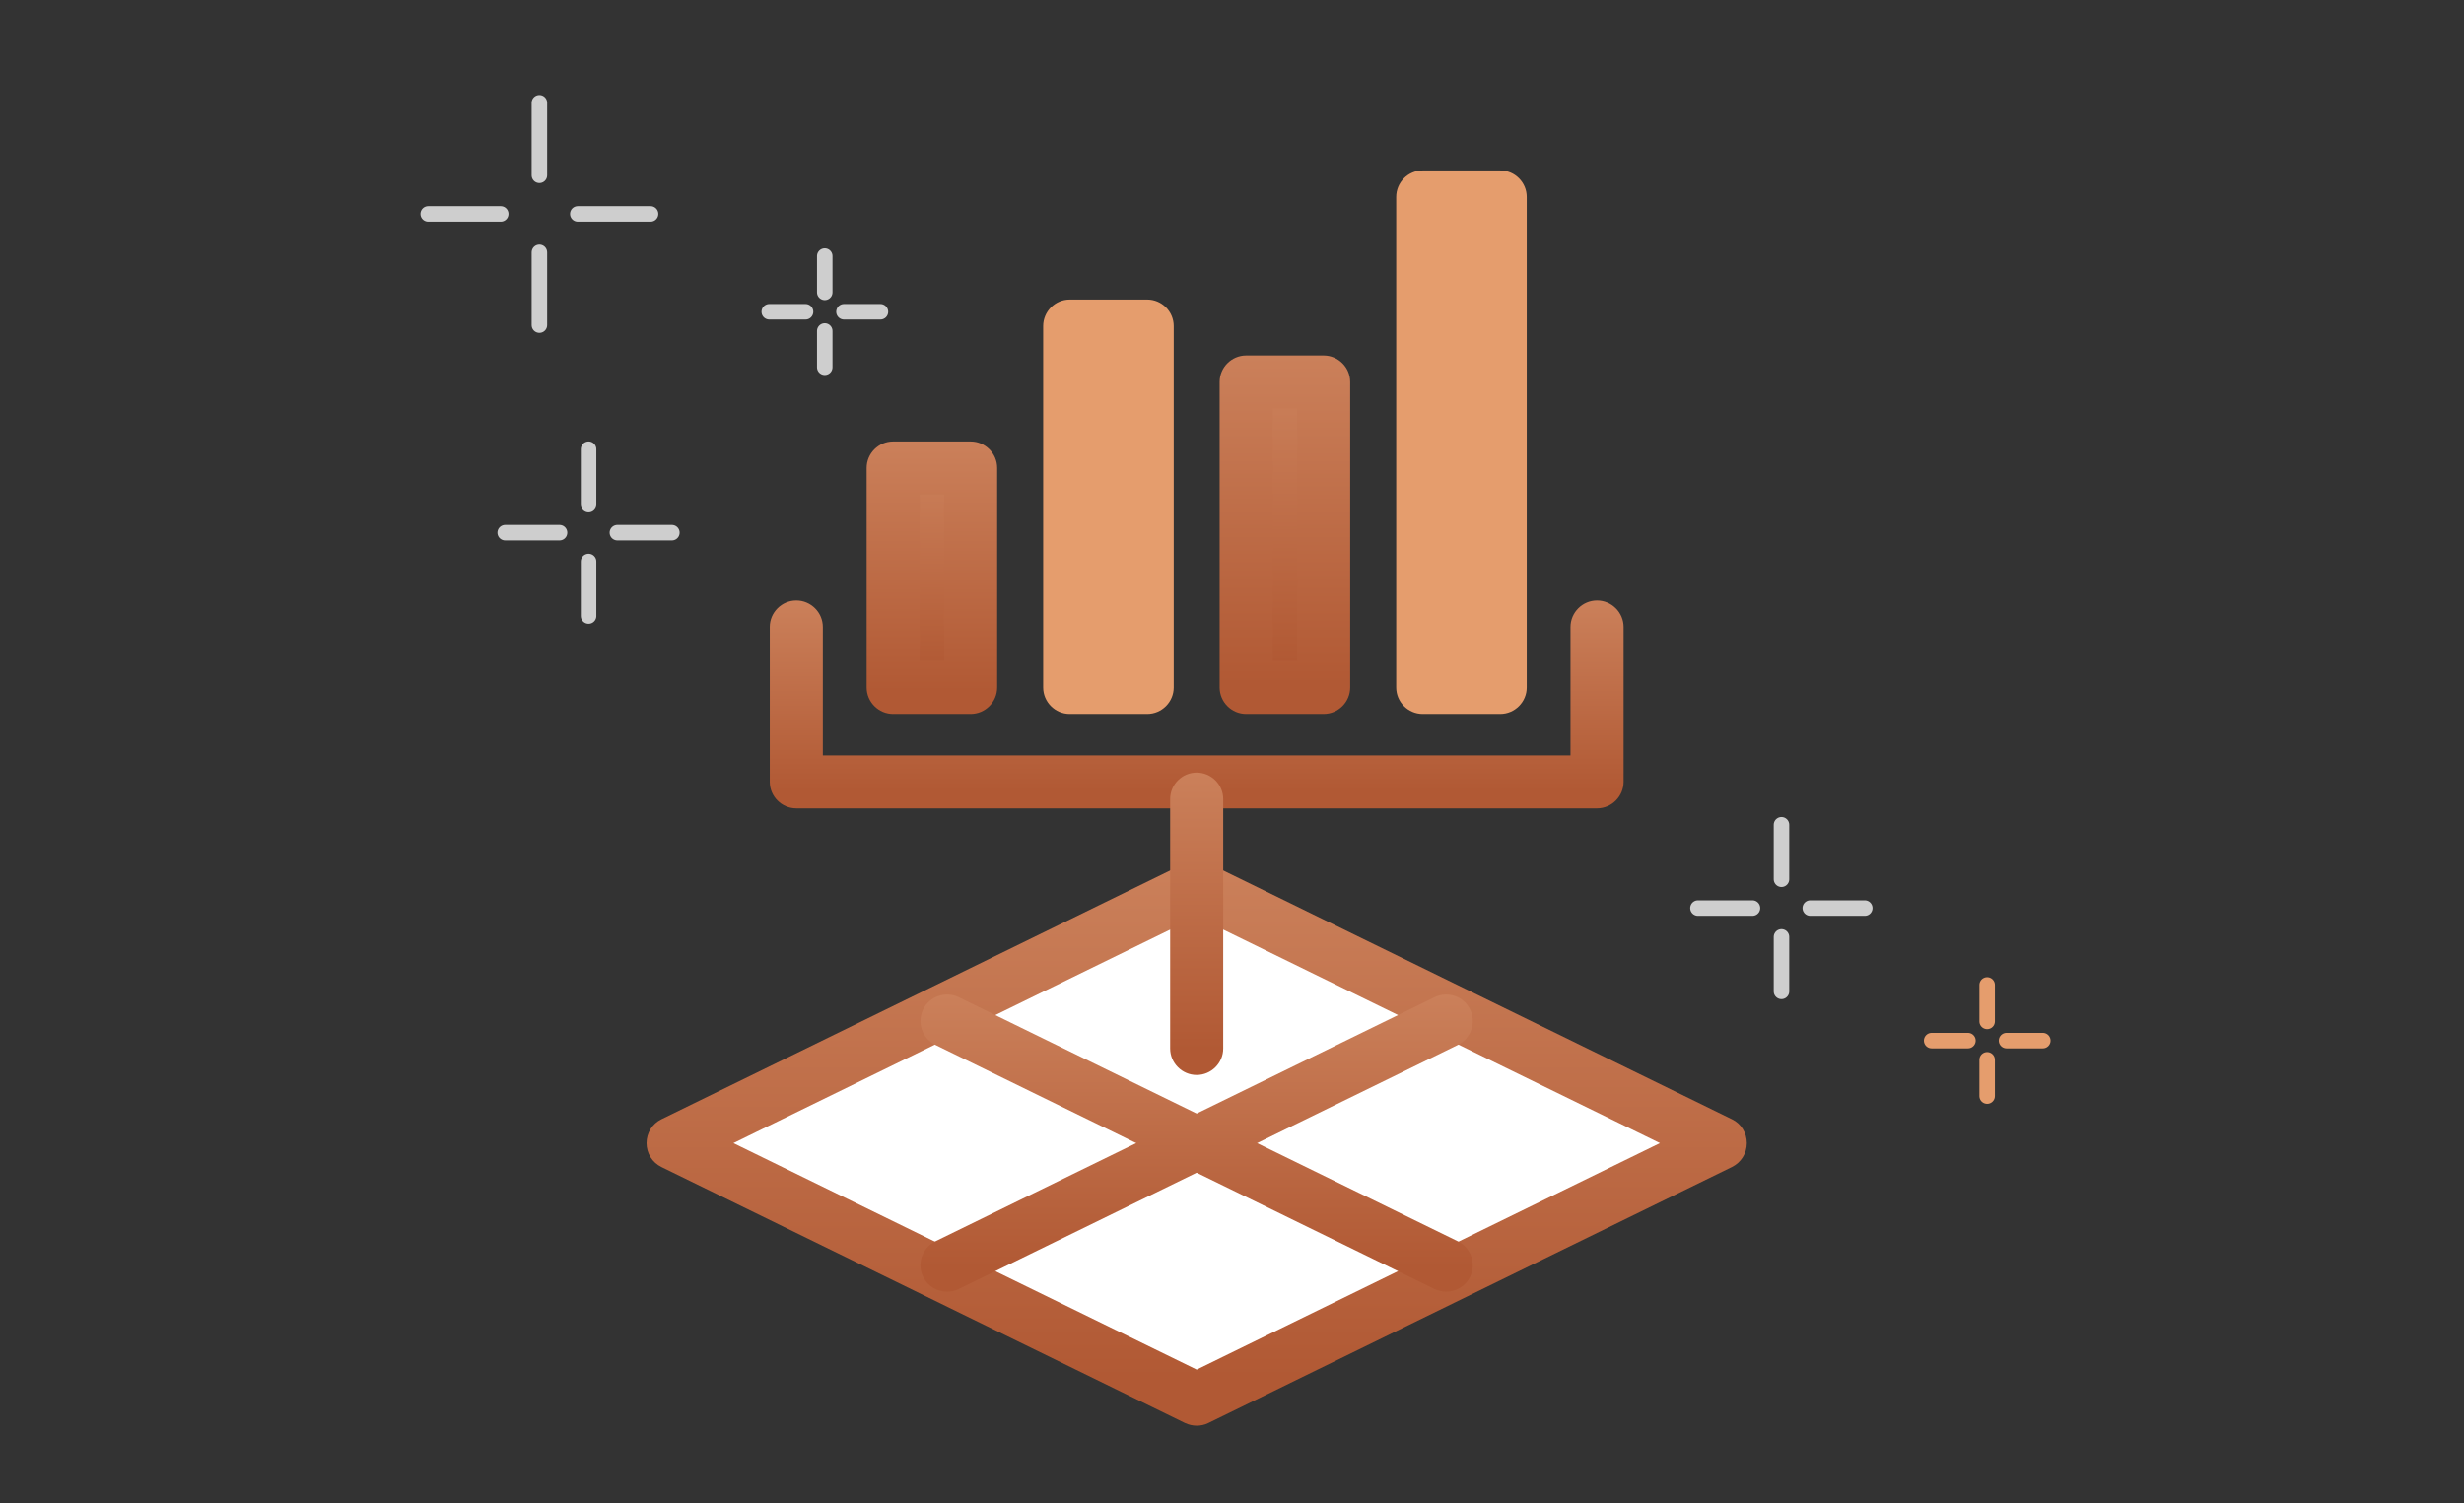 <svg width="159" height="97" viewBox="0 0 159 97" fill="none" xmlns="http://www.w3.org/2000/svg">
<rect x="0" y="0" width="159" height="97" fill="#333333" stroke="none"/>
<g clip-path="url(#clip0_54_3397)">
<path d="M34.807 16.286V20.98" stroke="#CECECE" stroke-linecap="round" stroke-linejoin="round"/>
<path d="M34.807 6.633V11.314" stroke="#CECECE" stroke-linecap="round" stroke-linejoin="round"/>
<path d="M37.286 13.807H41.98" stroke="#CECECE" stroke-linecap="round" stroke-linejoin="round"/>
<path d="M27.633 13.807H32.314" stroke="#CECECE" stroke-linecap="round" stroke-linejoin="round"/>
<path d="M37.98 36.237V39.754" stroke="#CECECE" stroke-linecap="round" stroke-linejoin="round"/>
<path d="M37.98 28.988V32.505" stroke="#CECECE" stroke-linecap="round" stroke-linejoin="round"/>
<path d="M39.839 34.378H43.356" stroke="#CECECE" stroke-linecap="round" stroke-linejoin="round"/>
<path d="M32.602 34.378H36.107" stroke="#CECECE" stroke-linecap="round" stroke-linejoin="round"/>
<path d="M53.221 21.359V23.7" stroke="#CECECE" stroke-linecap="round" stroke-linejoin="round"/>
<path d="M53.221 16.526V18.867" stroke="#CECECE" stroke-linecap="round" stroke-linejoin="round"/>
<path d="M54.461 20.119H56.814" stroke="#CECECE" stroke-linecap="round" stroke-linejoin="round"/>
<path d="M49.641 20.119H51.981" stroke="#CECECE" stroke-linecap="round" stroke-linejoin="round"/>
<path d="M114.957 60.458V63.975" stroke="#CECECE" stroke-linecap="round" stroke-linejoin="round"/>
<path d="M114.957 53.222V56.739" stroke="#CECECE" stroke-linecap="round" stroke-linejoin="round"/>
<path d="M116.816 58.599H120.333" stroke="#CECECE" stroke-linecap="round" stroke-linejoin="round"/>
<path d="M109.567 58.599H113.084" stroke="#CECECE" stroke-linecap="round" stroke-linejoin="round"/>
<path d="M128.229 68.391V70.731" stroke="#E59D6D" stroke-linecap="round" stroke-linejoin="round"/>
<path d="M128.229 63.559V65.912" stroke="#E59D6D" stroke-linecap="round" stroke-linejoin="round"/>
<path d="M129.481 67.152H131.822" stroke="#E59D6D" stroke-linecap="round" stroke-linejoin="round"/>
<path d="M124.648 67.152H126.989" stroke="#E59D6D" stroke-linecap="round" stroke-linejoin="round"/>
<g clip-path="url(#clip1_54_3397)">
<path d="M77.221 57.251L43.433 73.766L77.221 90.289L111.008 73.766L77.221 57.251Z" fill="white"/>
<path d="M77.221 92C76.964 92 76.707 91.94 76.467 91.829L42.679 75.306C42.089 75.015 41.721 74.425 41.721 73.766C41.721 73.108 42.089 72.517 42.679 72.227L76.467 55.703C76.938 55.472 77.495 55.472 77.974 55.703L111.762 72.227C112.353 72.509 112.721 73.108 112.721 73.766C112.721 74.425 112.353 75.015 111.762 75.306L77.974 91.829C77.734 91.949 77.478 92 77.221 92ZM47.328 73.766L77.221 88.382L107.114 73.766L77.221 59.15L47.328 73.766Z" fill="url(#paint0_linear_54_3397)"/>
<path d="M61.11 83.354C60.477 83.354 59.869 83.004 59.569 82.397C59.15 81.55 59.509 80.523 60.357 80.104L92.57 64.351C93.417 63.94 94.444 64.282 94.864 65.138C95.283 65.984 94.924 67.011 94.076 67.43L61.863 83.183C61.624 83.303 61.367 83.354 61.11 83.354Z" fill="url(#paint1_linear_54_3397)"/>
<path d="M93.323 83.353C93.075 83.353 92.818 83.293 92.57 83.182L60.357 67.428C59.509 67.009 59.158 65.992 59.569 65.136C59.989 64.29 61.016 63.939 61.864 64.349L94.076 80.103C94.924 80.522 95.275 81.54 94.864 82.395C94.564 83.002 93.956 83.353 93.323 83.353Z" fill="url(#paint2_linear_54_3397)"/>
<path d="M103.056 52.163H51.385C50.443 52.163 49.673 51.393 49.673 50.453V40.463C49.673 39.523 50.443 38.753 51.385 38.753C52.327 38.753 53.097 39.523 53.097 40.463V48.742H101.343V40.463C101.343 39.523 102.114 38.753 103.056 38.753C103.997 38.753 104.768 39.523 104.768 40.463V50.453C104.768 51.393 103.997 52.163 103.056 52.163Z" fill="url(#paint3_linear_54_3397)"/>
<path d="M77.221 69.37C76.279 69.37 75.509 68.6 75.509 67.66V51.564C75.509 50.623 76.279 49.853 77.221 49.853C78.162 49.853 78.933 50.623 78.933 51.564V67.66C78.933 68.6 78.162 69.37 77.221 69.37Z" fill="url(#paint4_linear_54_3397)"/>
<path d="M62.634 30.2H57.635V44.355H62.634V30.2Z" fill="url(#paint5_linear_54_3397)"/>
<path d="M62.634 46.065H57.635C56.693 46.065 55.923 45.295 55.923 44.354V30.2C55.923 29.259 56.693 28.489 57.635 28.489H62.634C63.576 28.489 64.346 29.259 64.346 30.2V44.354C64.346 45.295 63.576 46.065 62.634 46.065ZM59.347 42.644H60.922V31.91H59.347V42.644Z" fill="url(#paint6_linear_54_3397)"/>
<path d="M74.019 21.041H69.019V44.355H74.019V21.041Z" fill="#E59D6D"/>
<path d="M74.028 46.065H69.028C68.087 46.065 67.316 45.295 67.316 44.355V21.041C67.316 20.1 68.087 19.33 69.028 19.33H74.028C74.969 19.33 75.74 20.1 75.74 21.041V44.355C75.74 45.295 74.969 46.065 74.028 46.065ZM70.741 42.644H72.316V22.751H70.741V42.644Z" fill="#E59D6D"/>
<path d="M85.413 24.65H80.414V44.355H85.413V24.65Z" fill="url(#paint7_linear_54_3397)"/>
<path d="M85.413 46.065H80.414C79.473 46.065 78.702 45.295 78.702 44.355V24.65C78.702 23.709 79.473 22.939 80.414 22.939H85.413C86.355 22.939 87.126 23.709 87.126 24.65V44.355C87.126 45.295 86.355 46.065 85.413 46.065ZM82.126 42.644H83.701V26.36H82.126V42.644Z" fill="url(#paint8_linear_54_3397)"/>
<path d="M96.798 12.711H91.799V44.355H96.798V12.711Z" fill="#E59D6D"/>
<path d="M96.807 46.065H91.808C90.866 46.065 90.096 45.295 90.096 44.355V12.71C90.096 11.77 90.866 11 91.808 11H96.807C97.749 11 98.519 11.77 98.519 12.71V44.355C98.519 45.295 97.749 46.065 96.807 46.065ZM93.52 42.644H95.095V14.421H93.52V42.644Z" fill="#E59D6D"/>
</g>
</g>
<defs>
<linearGradient id="paint0_linear_54_3397" x1="77.221" y1="16.296" x2="77.221" y2="88.961" gradientUnits="userSpaceOnUse">
<stop stop-color="#E9AE87"/>
<stop offset="1" stop-color="#B15934"/>
</linearGradient>
<linearGradient id="paint1_linear_54_3397" x1="77.216" y1="43.547" x2="77.216" y2="81.756" gradientUnits="userSpaceOnUse">
<stop stop-color="#E9AE87"/>
<stop offset="1" stop-color="#B15934"/>
</linearGradient>
<linearGradient id="paint2_linear_54_3397" x1="77.216" y1="43.549" x2="77.216" y2="81.755" gradientUnits="userSpaceOnUse">
<stop stop-color="#E9AE87"/>
<stop offset="1" stop-color="#B15934"/>
</linearGradient>
<linearGradient id="paint3_linear_54_3397" x1="77.22" y1="24.326" x2="77.22" y2="51.046" gradientUnits="userSpaceOnUse">
<stop stop-color="#E9AE87"/>
<stop offset="1" stop-color="#B15934"/>
</linearGradient>
<linearGradient id="paint4_linear_54_3397" x1="77.221" y1="28.857" x2="77.221" y2="67.744" gradientUnits="userSpaceOnUse">
<stop stop-color="#E9AE87"/>
<stop offset="1" stop-color="#B15934"/>
</linearGradient>
<linearGradient id="paint5_linear_54_3397" x1="60.134" y1="14.973" x2="60.134" y2="43.175" gradientUnits="userSpaceOnUse">
<stop stop-color="#E9AE87"/>
<stop offset="1" stop-color="#B15934"/>
</linearGradient>
<linearGradient id="paint6_linear_54_3397" x1="60.135" y1="9.582" x2="60.135" y2="44.6" gradientUnits="userSpaceOnUse">
<stop stop-color="#E9AE87"/>
<stop offset="1" stop-color="#B15934"/>
</linearGradient>
<linearGradient id="paint7_linear_54_3397" x1="82.914" y1="3.452" x2="82.914" y2="42.713" gradientUnits="userSpaceOnUse">
<stop stop-color="#E9AE87"/>
<stop offset="1" stop-color="#B15934"/>
</linearGradient>
<linearGradient id="paint8_linear_54_3397" x1="82.914" y1="-1.94" x2="82.914" y2="44.138" gradientUnits="userSpaceOnUse">
<stop stop-color="#E9AE87"/>
<stop offset="1" stop-color="#B15934"/>
</linearGradient>
<clipPath id="clip0_54_3397">
<rect width="106" height="86" fill="white" transform="translate(27 6)"/>
</clipPath>
<clipPath id="clip1_54_3397">
<rect width="72" height="81" fill="white" transform="translate(41 11)"/>
</clipPath>
</defs>
</svg>
